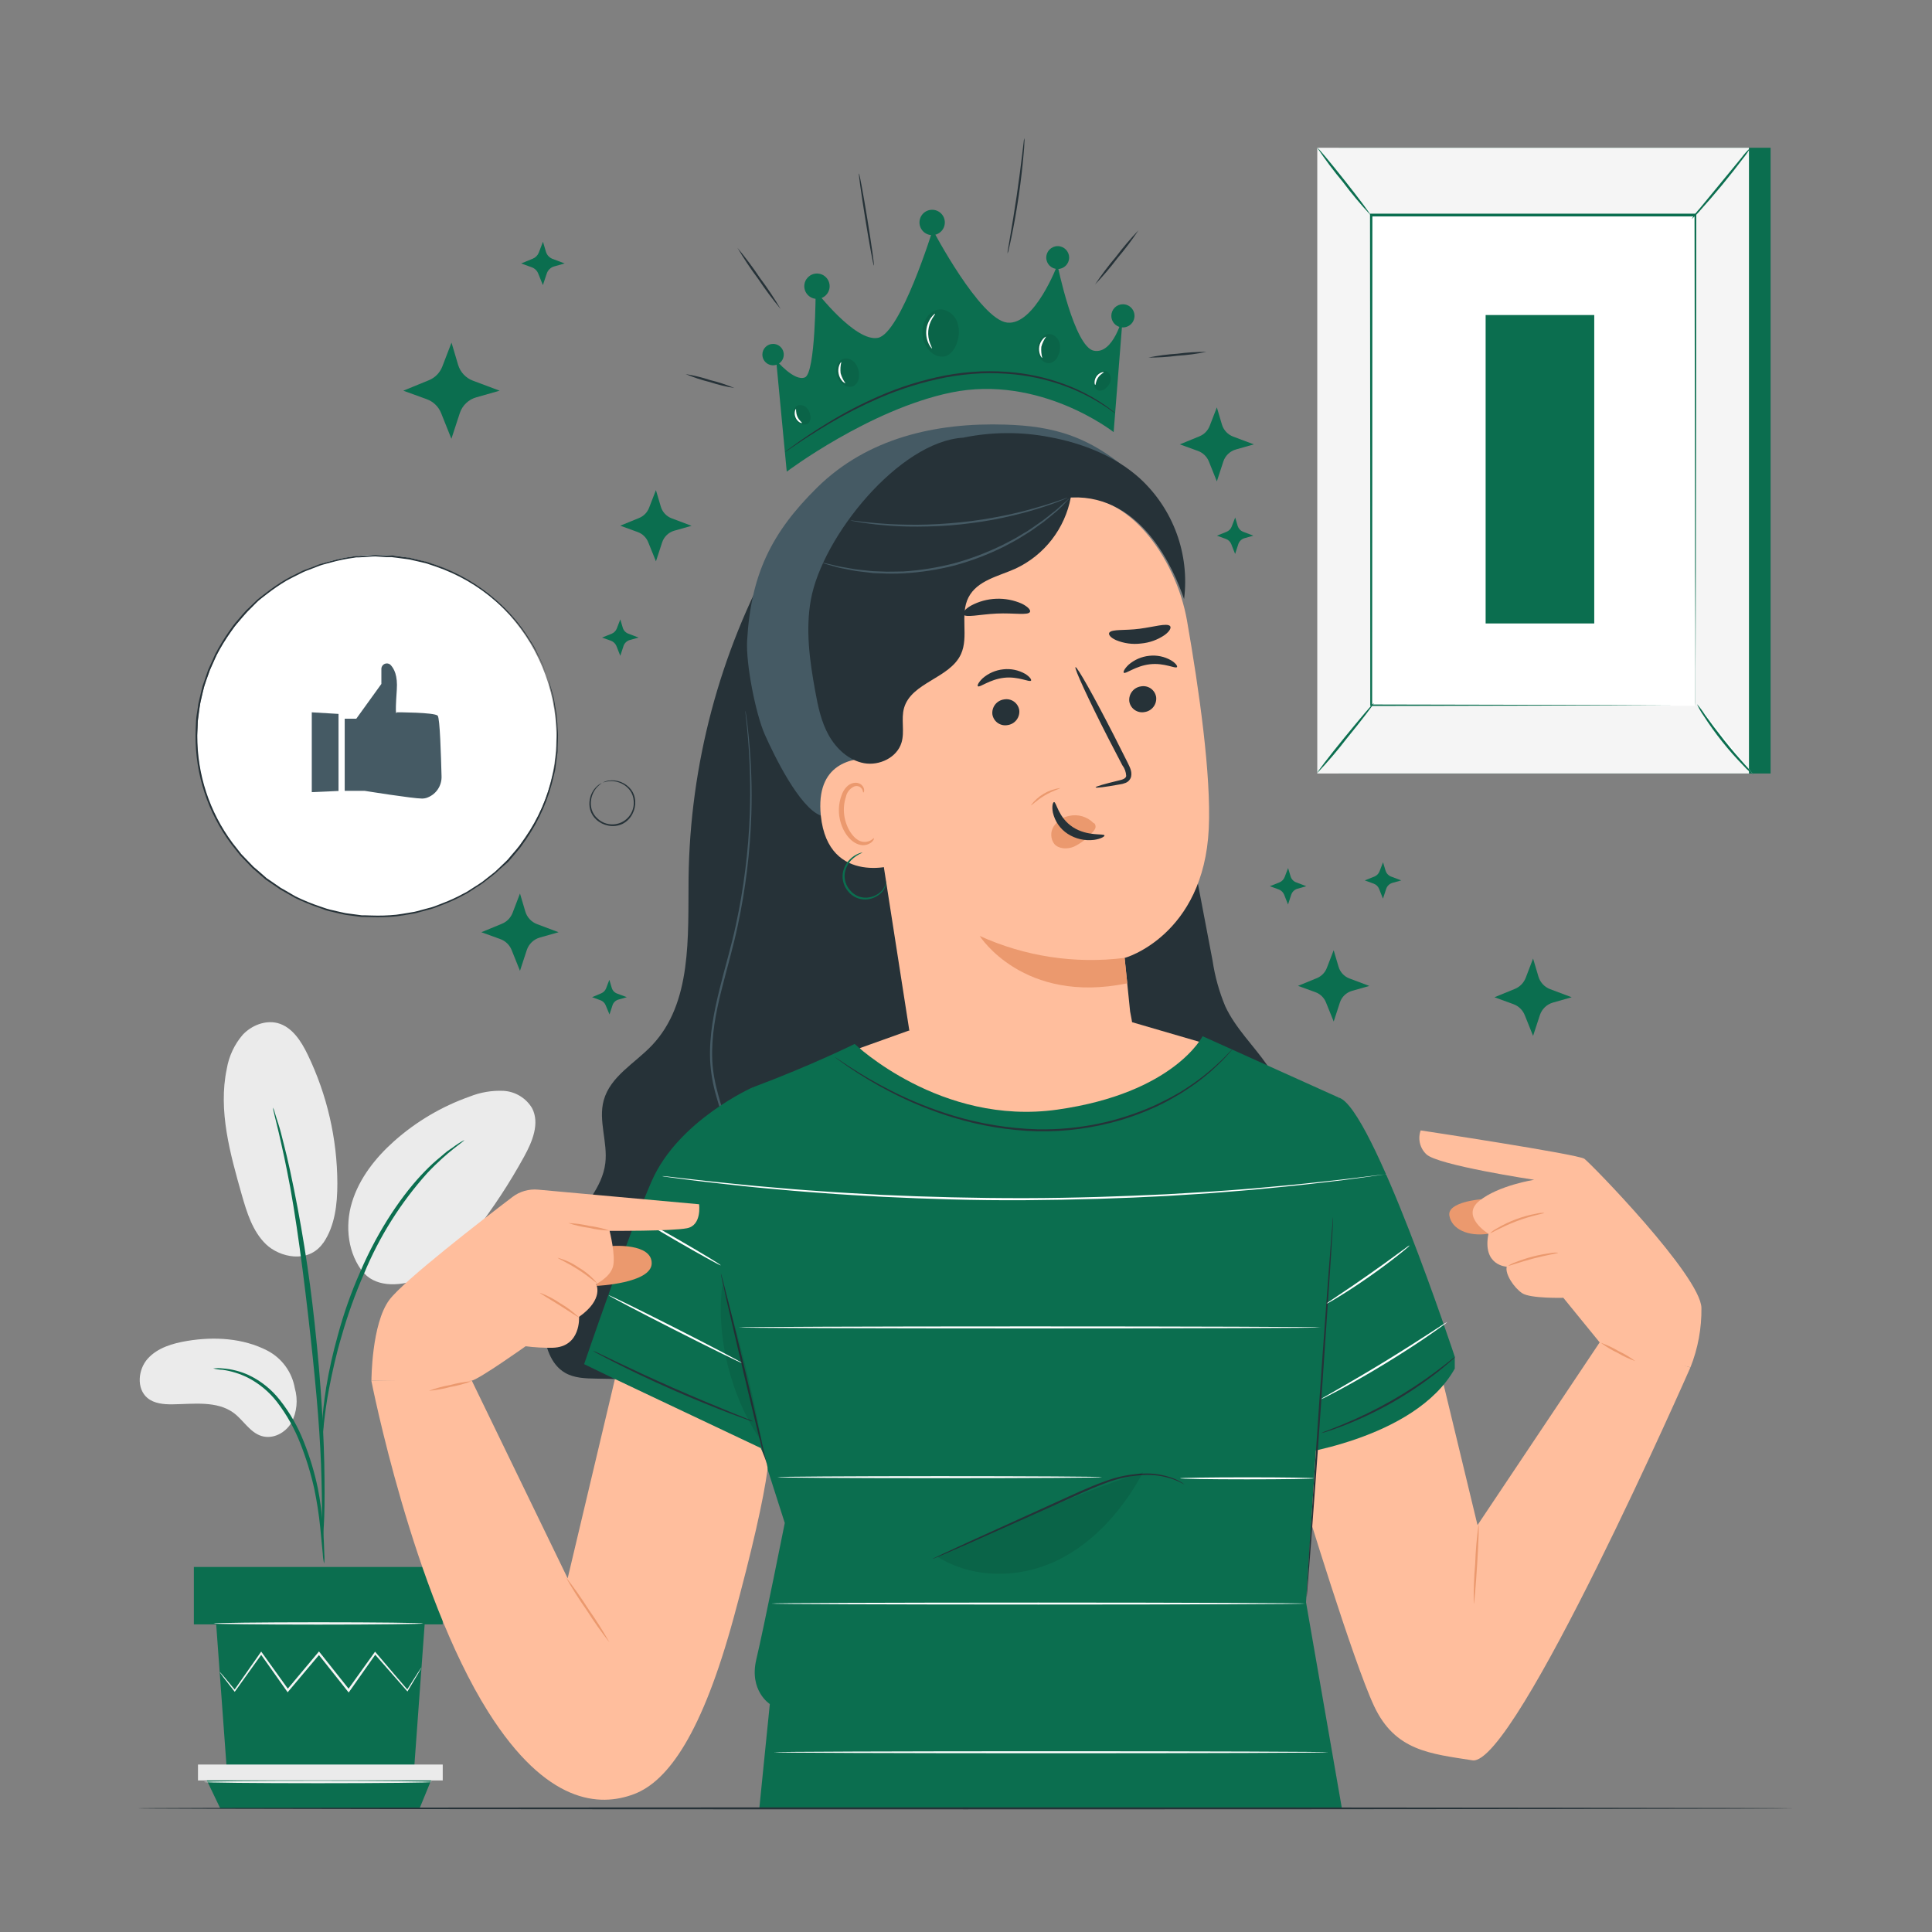 <svg width="425" height="425" viewBox="0 0 425 425" fill="none" xmlns="http://www.w3.org/2000/svg">
<rect x="0" y="0" width="425" height="425" fill="#808080" stroke="none"/>
<path d="M306 192.822L308.244 193.672L306.297 194.216C305.978 194.308 305.686 194.477 305.447 194.708C305.209 194.939 305.031 195.226 304.929 195.542L304.223 197.684L303.373 195.534C303.268 195.269 303.107 195.03 302.902 194.832C302.697 194.634 302.452 194.482 302.183 194.386L300.22 193.672L302.353 192.822C302.607 192.717 302.837 192.56 303.028 192.363C303.22 192.166 303.369 191.932 303.467 191.675L304.24 189.677L304.793 191.53C304.885 191.822 305.041 192.09 305.25 192.313C305.459 192.537 305.715 192.711 306 192.822V192.822Z" fill="#0B6E4F"/>
<path d="M273.479 116.985L275.714 117.835L273.776 118.388C273.456 118.477 273.163 118.644 272.923 118.874C272.683 119.104 272.503 119.39 272.399 119.705L271.702 121.856L270.852 119.697C270.747 119.432 270.586 119.193 270.381 118.995C270.176 118.797 269.931 118.645 269.662 118.549L267.699 117.835L269.824 116.985C270.079 116.88 270.31 116.724 270.503 116.527C270.695 116.329 270.846 116.095 270.946 115.838L271.719 113.84L272.263 115.702C272.357 115.993 272.515 116.259 272.726 116.481C272.936 116.704 273.193 116.876 273.479 116.985V116.985Z" fill="#0B6E4F"/>
<path d="M118.15 203.294L122.876 205.071L118.771 206.235C118.095 206.425 117.476 206.778 116.971 207.265C116.465 207.751 116.087 208.355 115.872 209.023L114.385 213.562L112.557 209.006C112.335 208.447 111.997 207.94 111.565 207.521C111.132 207.102 110.616 206.78 110.05 206.575L105.893 205.071L110.39 203.218C110.929 202.999 111.418 202.672 111.826 202.257C112.234 201.842 112.552 201.347 112.761 200.804L114.385 196.554L115.549 200.481C115.732 201.121 116.063 201.709 116.515 202.197C116.966 202.686 117.527 203.062 118.15 203.294V203.294Z" fill="#0B6E4F"/>
<path d="M104.014 83.734L109.905 85.944L104.805 87.397C103.957 87.629 103.179 88.067 102.542 88.672C101.904 89.277 101.426 90.031 101.15 90.865L99.297 96.526L97.027 90.848C96.746 90.154 96.322 89.526 95.783 89.005C95.244 88.484 94.603 88.081 93.899 87.822L88.723 85.944L94.35 83.64C95.02 83.366 95.628 82.957 96.135 82.44C96.642 81.923 97.038 81.307 97.299 80.631L99.322 75.37L100.776 80.257C101.011 81.047 101.426 81.772 101.988 82.375C102.55 82.978 103.243 83.443 104.014 83.734V83.734Z" fill="#0B6E4F"/>
<path d="M121.55 56.95L124.21 57.953L121.907 58.607C121.528 58.714 121.18 58.913 120.896 59.186C120.611 59.458 120.398 59.797 120.275 60.171L119.425 62.721L118.396 60.171C118.272 59.856 118.082 59.571 117.838 59.335C117.595 59.099 117.304 58.918 116.985 58.803L114.648 57.953L117.198 56.907C117.502 56.784 117.777 56.6 118.007 56.366C118.236 56.132 118.415 55.853 118.532 55.547L119.442 53.176L120.096 55.386C120.203 55.74 120.389 56.066 120.641 56.337C120.893 56.608 121.204 56.818 121.55 56.95Z" fill="#0B6E4F"/>
<path d="M341.011 217.6L345.737 219.376L341.632 220.541C340.956 220.73 340.338 221.084 339.832 221.57C339.326 222.057 338.949 222.661 338.733 223.329L337.246 227.876L335.418 223.32C335.196 222.761 334.858 222.255 334.426 221.835C333.994 221.416 333.477 221.094 332.911 220.889L328.754 219.376L333.251 217.532C333.789 217.309 334.277 216.98 334.685 216.564C335.092 216.147 335.411 215.653 335.622 215.109L337.246 210.859L338.41 214.786C338.593 215.426 338.924 216.014 339.376 216.503C339.828 216.992 340.388 217.367 341.011 217.6V217.6Z" fill="#0B6E4F"/>
<path d="M271.286 96.05L275.817 97.75L271.881 98.872C271.234 99.054 270.642 99.393 270.157 99.858C269.672 100.324 269.31 100.902 269.102 101.541L267.682 105.893L265.931 101.524C265.716 100.989 265.39 100.505 264.976 100.103C264.562 99.702 264.067 99.393 263.526 99.195L259.539 97.75L263.849 95.982C264.366 95.772 264.835 95.457 265.225 95.058C265.616 94.659 265.92 94.183 266.118 93.661L267.682 89.615L268.796 93.381C268.976 93.988 269.295 94.545 269.727 95.008C270.159 95.471 270.693 95.828 271.286 96.05V96.05Z" fill="#0B6E4F"/>
<path d="M58.82 297.109C53.465 294.347 47.158 293.99 41.217 294.967C38.02 295.494 34.697 296.455 32.521 298.852C30.345 301.249 29.971 305.473 32.436 307.53C33.915 308.754 35.989 308.941 37.919 308.924C42.568 308.865 47.727 308.074 51.45 310.845C53.567 312.443 54.978 315.095 57.52 315.886C60.061 316.676 62.798 315.189 64.107 312.953C65.317 310.62 65.585 307.912 64.855 305.388C64.555 303.636 63.854 301.978 62.807 300.542C61.76 299.106 60.396 297.931 58.82 297.109V297.109Z" fill="#EBEBEB"/>
<path d="M71.085 273.428C67.813 278.103 61.447 276.556 58.497 273.7C55.547 270.844 54.298 266.713 53.167 262.769C50.617 253.759 47.957 244.298 49.886 235.127C50.351 232.343 51.571 229.741 53.414 227.604C55.343 225.573 58.31 224.366 61.064 225.054C64.269 225.904 66.266 229.041 67.703 232.033C71.954 240.856 74.179 250.518 74.213 260.312C74.213 264.868 73.695 269.662 71.128 273.402" fill="#EBEBEB"/>
<path d="M80.07 280.134C76.517 275.884 75.82 269.764 77.427 264.486C79.033 259.207 82.578 254.702 86.7 251.03C91.547 246.72 97.185 243.391 103.301 241.23C105.672 240.278 108.22 239.846 110.772 239.963C112.046 240.038 113.282 240.422 114.374 241.083C115.465 241.744 116.379 242.661 117.037 243.754C118.788 247.086 117.113 251.132 115.294 254.43C112.103 260.246 108.457 265.799 104.389 271.039C101.125 275.289 97.376 279.412 92.395 281.316C87.414 283.22 82.195 283.016 79.645 279.539" fill="#EBEBEB"/>
<path d="M71.306 343.961C71.135 343.265 71.035 342.553 71.009 341.836C70.856 340.289 70.669 338.343 70.448 336.039C70.157 333.185 69.72 330.348 69.139 327.539C68.379 324.116 67.347 320.759 66.053 317.501C64.786 314.251 63.07 311.195 60.953 308.423C59.216 306.17 57.001 304.329 54.468 303.034C52.75 302.183 50.908 301.609 49.011 301.334C48.297 301.307 47.587 301.204 46.895 301.028C47.612 300.952 48.336 300.952 49.053 301.028C51.022 301.179 52.947 301.68 54.74 302.507C57.395 303.772 59.722 305.634 61.54 307.947C63.765 310.752 65.555 313.875 66.853 317.212C68.171 320.516 69.197 323.929 69.921 327.412C70.475 330.256 70.853 333.131 71.052 336.022C71.239 338.487 71.306 340.476 71.341 341.853C71.404 342.555 71.393 343.262 71.306 343.961V343.961Z" fill="#0B6E4F"/>
<path d="M70.907 339.499C70.845 339.174 70.825 338.842 70.847 338.513C70.847 337.773 70.847 336.813 70.847 335.691C70.847 333.243 70.847 329.741 70.72 325.338C70.507 316.591 69.751 307.182 68.297 293.888C66.921 281.41 65.076 266.892 63.121 257.457C62.705 255.306 62.271 253.377 61.889 251.685C61.506 249.994 61.2 248.557 60.886 247.35C60.571 246.143 60.401 245.336 60.222 244.613C60.127 244.298 60.07 243.973 60.053 243.644C60.2 243.936 60.314 244.244 60.392 244.562C60.605 245.276 60.877 246.169 61.242 247.265C61.608 248.362 61.982 249.892 62.407 251.583C62.832 253.275 63.316 255.187 63.776 257.338C66.19 268.501 68.006 279.785 69.216 291.142C70.669 304.436 71.323 316.54 71.383 325.304C71.434 329.69 71.383 333.234 71.23 335.682C71.162 336.83 71.103 337.765 71.06 338.504C71.044 338.84 70.993 339.173 70.907 339.499V339.499Z" fill="#0B6E4F"/>
<path d="M70.848 316.149C70.772 315.17 70.772 314.187 70.848 313.208C70.958 311.312 71.222 308.575 71.749 305.226C72.397 301.307 73.266 297.428 74.35 293.607C75.616 288.902 77.241 284.301 79.212 279.845C83.3 270.3 88.732 262.463 93.5 257.618C94.568 256.509 95.704 255.467 96.9 254.498C97.419 254.065 97.869 253.648 98.337 253.283L99.637 252.39C100.42 251.794 101.25 251.262 102.119 250.801C102.255 250.988 98.609 253.138 93.993 258.051C88.127 264.587 83.419 272.075 80.07 280.194C78.142 284.614 76.509 289.157 75.183 293.794C73.907 298.044 73.066 301.988 72.42 305.303C71.774 308.618 71.46 311.321 71.247 313.199C71.192 314.192 71.059 315.178 70.848 316.149V316.149Z" fill="#0B6E4F"/>
<path d="M93.415 357.332L91.078 389.385H49.895L47.557 357.332H93.415Z" fill="#0B6E4F"/>
<path d="M97.385 344.7H42.645V357.331H97.385V344.7Z" fill="#0B6E4F"/>
<path d="M97.393 388.161V391.663H94.817H43.554V388.161H97.393Z" fill="#EBEBEB"/>
<path d="M92.293 397.826L94.817 391.663H45.509L48.459 397.826H92.293Z" fill="#0B6E4F"/>
<path d="M48.322 367.812C48.377 367.915 48.442 368.012 48.518 368.101L49.13 368.951L51.527 372.028L51.638 372.164L51.739 372.019L57.63 363.8H57.29L63.096 372.011L63.274 372.274L63.478 372.028L70.363 363.842H69.963L70.346 364.31L76.5 372.062L76.704 372.317L76.891 372.053L82.697 363.8H82.356L89.505 371.951L89.632 372.096L89.726 371.926L91.97 368.169C92.2 367.761 92.395 367.429 92.54 367.166C92.612 367.054 92.672 366.934 92.718 366.809C92.625 366.906 92.545 367.014 92.48 367.132C92.31 367.378 92.106 367.701 91.843 368.092L89.496 371.781H89.718C87.882 369.639 85.468 366.834 82.68 363.536L82.51 363.332L82.348 363.553C80.563 366.035 78.6 368.789 76.492 371.73H76.882L70.746 364.004L70.363 363.528L70.168 363.281L69.972 363.519L63.104 371.722H63.495C61.379 368.772 59.407 366.018 57.63 363.553L57.46 363.307L57.29 363.553L51.527 371.79H51.731L49.24 368.798L48.569 368.024C48.45 367.888 48.331 367.803 48.322 367.812Z" fill="#F5F5F5"/>
<path d="M46.988 357.127C46.988 357.263 57.307 357.382 70.031 357.382C82.756 357.382 93.075 357.263 93.075 357.127C93.075 356.991 82.756 356.864 70.031 356.864C57.307 356.864 46.988 357 46.988 357.127Z" fill="#F5F5F5"/>
<path d="M44.906 392.003C44.906 392.148 56.117 392.267 69.947 392.267C83.776 392.267 94.987 392.148 94.987 392.003C94.987 391.859 83.784 391.748 69.947 391.748C56.108 391.748 44.906 391.85 44.906 392.003Z" fill="#F5F5F5"/>
<path d="M389.495 32.504H294.533V170.153H389.495V32.504Z" fill="#0B6E4F"/>
<path d="M384.735 32.504H289.773V170.153H384.735V32.504Z" fill="#F5F5F5"/>
<path d="M372.938 47.413H301.572V155.244H372.938V47.413Z" fill="white"/>
<path d="M372.937 155.236C372.937 155.236 372.937 155.057 372.937 154.709C372.937 154.36 372.937 153.859 372.937 153.187C372.937 151.827 372.937 149.847 372.937 147.237C372.937 142.069 372.938 134.538 372.87 125.018C372.87 106.012 372.802 79.118 372.759 47.379L372.988 47.609H301.631L301.894 47.354C301.894 88.026 301.852 125.554 301.843 155.176L301.631 154.972L353.583 155.083L367.931 155.134H371.697H372.997C372.997 155.134 372.58 155.134 371.739 155.134H368.016L353.71 155.185L301.631 155.295H301.427V155.083C301.427 125.443 301.427 87.933 301.376 47.26V46.997H301.639H372.997H373.15V47.235C373.15 78.999 373.065 105.978 373.039 125.035C373.039 134.521 372.989 142.035 372.972 147.195C372.972 149.745 372.972 151.717 372.972 153.06C372.972 153.714 372.972 154.216 372.972 154.564C372.972 154.913 372.937 155.236 372.937 155.236Z" fill="#0B6E4F"/>
<path d="M385.05 32.504C384.557 33.371 383.988 34.193 383.35 34.96C382.245 36.439 380.681 38.445 378.896 40.613C377.111 42.78 375.437 44.701 374.196 46.07C373.564 46.839 372.867 47.553 372.113 48.203C372.643 47.36 373.249 46.566 373.924 45.832L378.497 40.281L383.061 34.731C383.656 33.931 384.322 33.186 385.05 32.504V32.504Z" fill="#0B6E4F"/>
<path d="M373.303 154.896C376.855 160.535 381.032 165.756 385.755 170.459Z" fill="white"/>
<path d="M385.755 170.459C384.961 169.882 384.231 169.221 383.579 168.487C381.924 166.805 380.358 165.037 378.887 163.192C377.414 161.347 376.035 159.43 374.756 157.446C374.189 156.646 373.702 155.791 373.303 154.896C373.948 155.63 374.533 156.415 375.054 157.242C376.099 158.712 377.604 160.718 379.304 162.869C381.004 165.019 382.661 166.889 383.868 168.232C384.547 168.931 385.177 169.675 385.755 170.459V170.459Z" fill="#0B6E4F"/>
<path d="M289.765 170.042L302.201 154.7Z" fill="white"/>
<path d="M302.201 154.7C302.311 154.794 299.651 158.296 296.183 162.537C294.174 165.151 292.032 167.659 289.765 170.051C289.655 169.957 292.315 166.447 295.783 162.214C299.251 157.981 302.09 154.598 302.201 154.7Z" fill="#0B6E4F"/>
<path d="M289.773 32.504C289.884 32.41 292.587 35.64 295.817 39.72C299.047 43.8 301.554 47.166 301.444 47.26C299.303 44.963 297.288 42.551 295.409 40.035C293.397 37.627 291.516 35.113 289.773 32.504V32.504Z" fill="#0B6E4F"/>
<path d="M350.702 69.3H326.808V137.147H350.702V69.3Z" fill="#0B6E4F"/>
<path d="M296.854 215.245L301.223 216.886L297.432 217.965C296.811 218.138 296.242 218.462 295.775 218.906C295.308 219.351 294.958 219.903 294.755 220.515L293.386 224.714L291.686 220.507C291.481 219.991 291.169 219.524 290.77 219.137C290.372 218.751 289.896 218.452 289.374 218.263L285.532 216.869L289.689 215.169C290.185 214.963 290.634 214.659 291.01 214.275C291.385 213.89 291.679 213.434 291.873 212.933L293.378 209.032L294.449 212.653C294.621 213.242 294.928 213.783 295.345 214.233C295.763 214.683 296.279 215.03 296.854 215.245V215.245Z" fill="#0B6E4F"/>
<path d="M147.764 114.027L152.133 115.668L148.342 116.739C147.722 116.914 147.154 117.238 146.688 117.682C146.221 118.127 145.87 118.678 145.665 119.289L144.296 123.479L142.596 119.28C142.39 118.763 142.077 118.296 141.677 117.909C141.277 117.522 140.799 117.225 140.276 117.036L136.442 115.642L140.599 113.942C141.096 113.738 141.546 113.434 141.921 113.05C142.297 112.665 142.59 112.209 142.783 111.707L144.288 107.814L145.359 111.435C145.531 112.024 145.838 112.565 146.255 113.015C146.673 113.465 147.189 113.812 147.764 114.027V114.027Z" fill="#0B6E4F"/>
<path d="M135.762 218.569L137.879 219.36L136.043 219.887C135.741 219.972 135.465 220.129 135.238 220.346C135.012 220.562 134.841 220.83 134.742 221.128L134.079 223.159L133.229 221.128C133.129 220.878 132.978 220.651 132.784 220.464C132.591 220.276 132.36 220.132 132.107 220.04L130.246 219.36L132.26 218.51C132.5 218.409 132.717 218.261 132.899 218.076C133.081 217.891 133.225 217.671 133.323 217.43L134.045 215.535L134.564 217.294C134.649 217.586 134.803 217.853 135.011 218.075C135.219 218.296 135.476 218.466 135.762 218.569Z" fill="#0B6E4F"/>
<path d="M285.124 194.098L287.36 194.948L285.413 195.5C285.095 195.592 284.805 195.76 284.566 195.99C284.328 196.219 284.149 196.504 284.045 196.818L283.339 198.968L282.489 196.818C282.383 196.554 282.223 196.315 282.02 196.116C281.816 195.917 281.574 195.762 281.308 195.662L279.336 194.948L281.469 194.098C281.723 193.991 281.954 193.834 282.146 193.637C282.339 193.44 282.49 193.207 282.591 192.95L283.356 190.953L283.909 192.806C283.999 193.1 284.155 193.369 284.366 193.593C284.577 193.817 284.836 193.99 285.124 194.098V194.098Z" fill="#0B6E4F"/>
<path d="M138.236 139.4L140.471 140.25L138.533 140.794C138.212 140.885 137.919 141.054 137.679 141.285C137.439 141.516 137.259 141.803 137.156 142.12L136.451 144.262L135.601 142.111C135.492 141.848 135.33 141.609 135.125 141.41C134.921 141.211 134.677 141.057 134.411 140.955L132.43 140.25L134.564 139.4C134.819 139.294 135.049 139.138 135.242 138.941C135.435 138.744 135.586 138.51 135.686 138.252L136.451 136.255L137.003 138.108C137.095 138.404 137.254 138.674 137.468 138.899C137.682 139.123 137.944 139.294 138.236 139.4V139.4Z" fill="#0B6E4F"/>
<path d="M244.979 95.055C244.979 95.055 228.778 82.305 209.194 86.351C191.208 90.091 173.069 103.751 173.069 103.751L170.74 79.245C170.74 79.245 174.743 84.014 177.081 83.011C179.418 82.008 179.427 63.945 179.427 63.945C179.427 63.945 188.122 75.318 193.137 74.315C198.152 73.312 205.182 50.566 205.182 50.566C205.182 50.566 215.552 70.303 221.57 70.966C227.588 71.629 232.62 58.259 232.62 58.259C232.62 58.259 236.3 76.321 240.635 77.154C244.97 77.987 246.985 69.632 246.985 69.632L244.979 95.055Z" fill="#0B6E4F"/>
<path d="M244.469 69.479C244.469 69.983 244.618 70.476 244.898 70.895C245.178 71.315 245.577 71.642 246.043 71.835C246.509 72.028 247.021 72.078 247.516 71.98C248.011 71.881 248.465 71.638 248.822 71.282C249.178 70.925 249.421 70.471 249.519 69.976C249.618 69.481 249.567 68.969 249.374 68.503C249.181 68.037 248.855 67.639 248.435 67.359C248.016 67.078 247.523 66.929 247.018 66.929C246.342 66.929 245.694 67.197 245.215 67.676C244.737 68.154 244.469 68.802 244.469 69.479V69.479Z" fill="#0B6E4F"/>
<path d="M232.671 59.177C234.06 59.177 235.187 58.051 235.187 56.661C235.187 55.272 234.06 54.145 232.671 54.145C231.281 54.145 230.155 55.272 230.155 56.661C230.155 58.051 231.281 59.177 232.671 59.177Z" fill="#0B6E4F"/>
<path d="M205.054 51.722C206.594 51.722 207.842 50.474 207.842 48.934C207.842 47.395 206.594 46.147 205.054 46.147C203.514 46.147 202.266 47.395 202.266 48.934C202.266 50.474 203.514 51.722 205.054 51.722Z" fill="#0B6E4F"/>
<path d="M179.715 65.747C181.255 65.747 182.503 64.499 182.503 62.959C182.503 61.42 181.255 60.171 179.715 60.171C178.176 60.171 176.927 61.42 176.927 62.959C176.927 64.499 178.176 65.747 179.715 65.747Z" fill="#0B6E4F"/>
<path d="M167.705 78.004C167.705 78.47 167.843 78.925 168.102 79.312C168.361 79.7 168.728 80.001 169.159 80.18C169.589 80.358 170.062 80.404 170.519 80.314C170.976 80.223 171.395 79.999 171.724 79.669C172.054 79.34 172.278 78.921 172.369 78.464C172.46 78.007 172.413 77.534 172.235 77.103C172.057 76.673 171.755 76.305 171.368 76.047C170.98 75.788 170.525 75.65 170.06 75.65C169.435 75.65 168.836 75.898 168.395 76.34C167.953 76.781 167.705 77.38 167.705 78.004V78.004Z" fill="#0B6E4F"/>
<path d="M245.31 90.891C245.31 90.891 245.242 90.891 245.132 90.788L244.639 90.457C244.197 90.168 243.602 89.675 242.752 89.165C240.397 87.638 237.897 86.349 235.289 85.314C231.417 83.79 227.357 82.798 223.219 82.365C220.776 82.112 218.319 82.033 215.866 82.127C213.236 82.245 210.617 82.546 208.029 83.028C203.024 84.007 198.14 85.523 193.46 87.55C189.639 89.202 185.928 91.098 182.351 93.228C179.291 95.047 176.877 96.628 175.228 97.742L173.332 99.034L172.839 99.356C172.72 99.433 172.661 99.467 172.652 99.459C172.698 99.408 172.75 99.363 172.805 99.323L173.281 98.957C173.706 98.651 174.318 98.175 175.134 97.606C176.749 96.441 179.138 94.817 182.189 92.965C185.754 90.781 189.467 88.847 193.299 87.176C197.997 85.114 202.908 83.578 207.944 82.594C210.555 82.108 213.196 81.807 215.849 81.694C218.323 81.608 220.8 81.695 223.261 81.957C227.429 82.402 231.514 83.426 235.399 85C238.018 86.059 240.514 87.399 242.845 88.995C243.695 89.531 244.265 90.049 244.69 90.355L245.157 90.729C245.268 90.84 245.319 90.891 245.31 90.891Z" fill="#263238"/>
<g opacity="0.3">
<path opacity="0.3" d="M210.647 71.051C210.425 70.348 210.03 69.713 209.498 69.202C208.966 68.691 208.315 68.322 207.604 68.127C207.005 68.005 206.385 68.046 205.807 68.246C205.23 68.447 204.717 68.799 204.323 69.266L204.366 69.19C203.394 70.297 202.867 71.725 202.888 73.197C202.908 74.67 203.474 76.083 204.476 77.163C204.87 77.627 205.373 77.986 205.939 78.207C206.506 78.428 207.119 78.504 207.723 78.429C209.143 78.149 210.069 76.729 210.528 75.378C211.029 73.985 211.071 72.469 210.647 71.051V71.051Z" fill="black"/>
</g>
<path d="M205.054 76.687C205.012 76.687 204.663 76.381 204.315 75.684C203.866 74.763 203.675 73.738 203.762 72.717C203.849 71.697 204.21 70.719 204.808 69.887C205.267 69.258 205.658 68.986 205.709 69.037C205.76 69.088 205.445 69.436 205.071 70.074C204.581 70.895 204.285 71.817 204.204 72.77C204.123 73.722 204.259 74.681 204.604 75.573C204.775 75.935 204.926 76.307 205.054 76.687V76.687Z" fill="white"/>
<g opacity="0.3">
<path opacity="0.3" d="M188.249 80.044C187.997 79.668 187.653 79.362 187.25 79.154C186.848 78.946 186.399 78.843 185.946 78.854C185.578 78.889 185.227 79.022 184.928 79.239C184.629 79.455 184.393 79.748 184.246 80.087V80.036C183.868 80.86 183.807 81.794 184.075 82.66C184.344 83.526 184.922 84.262 185.699 84.728C186.012 84.932 186.371 85.056 186.744 85.087C187.116 85.118 187.49 85.056 187.833 84.906C188.204 84.657 188.503 84.314 188.7 83.913C188.897 83.512 188.985 83.066 188.955 82.62C189.003 81.708 188.755 80.805 188.249 80.044V80.044Z" fill="black"/>
</g>
<path d="M185.989 84.32C185.989 84.32 185.683 84.243 185.334 83.895C184.895 83.421 184.6 82.831 184.484 82.195C184.351 81.564 184.404 80.909 184.637 80.308C184.816 79.849 185.02 79.628 185.071 79.653C184.878 80.454 184.826 81.283 184.918 82.101C185.146 82.896 185.508 83.647 185.989 84.32V84.32Z" fill="white"/>
<g opacity="0.3">
<path opacity="0.3" d="M233.087 75.522C232.989 75.081 232.782 74.671 232.485 74.329C232.188 73.988 231.811 73.726 231.387 73.567C231.028 73.457 230.646 73.447 230.282 73.538C229.918 73.63 229.586 73.819 229.322 74.086C228.672 74.716 228.276 75.563 228.21 76.466C228.145 77.369 228.413 78.264 228.965 78.982C229.187 79.281 229.479 79.521 229.815 79.681C230.151 79.841 230.522 79.916 230.894 79.9C231.327 79.8 231.727 79.591 232.058 79.294C232.388 78.997 232.637 78.62 232.781 78.2C233.171 77.364 233.278 76.424 233.087 75.522V75.522Z" fill="black"/>
</g>
<path d="M229.279 78.744C229.228 78.744 229.016 78.548 228.82 78.106C228.58 77.508 228.51 76.855 228.616 76.219C228.732 75.583 229.027 74.993 229.466 74.519C229.798 74.162 230.078 74.035 230.112 74.077C229.636 74.75 229.282 75.501 229.067 76.296C228.998 77.118 229.07 77.946 229.279 78.744V78.744Z" fill="white"/>
<g opacity="0.3">
<path opacity="0.3" d="M177.403 89.658C177.173 89.435 176.891 89.274 176.582 89.188C176.273 89.102 175.948 89.094 175.635 89.165C175.379 89.24 175.148 89.383 174.967 89.579C174.785 89.775 174.661 90.017 174.607 90.278V90.278C174.467 90.906 174.563 91.563 174.877 92.124C175.19 92.685 175.699 93.111 176.307 93.321C176.554 93.415 176.82 93.447 177.082 93.414C177.345 93.382 177.595 93.285 177.811 93.134C178.029 92.905 178.184 92.623 178.261 92.317C178.339 92.01 178.336 91.689 178.253 91.383C178.172 90.729 177.873 90.121 177.403 89.658V89.658Z" fill="black"/>
</g>
<path d="M176.409 93.049C176.409 93.1 176.162 93.049 175.856 92.879C175.478 92.624 175.182 92.264 175.006 91.843C174.818 91.415 174.764 90.941 174.853 90.483C174.921 90.134 175.049 89.947 175.1 89.964C175.151 89.981 175.032 90.814 175.414 91.664C175.797 92.514 176.468 92.939 176.409 93.049Z" fill="white"/>
<g opacity="0.3">
<path opacity="0.3" d="M244.324 83.7C244.39 83.385 244.375 83.059 244.282 82.751C244.188 82.444 244.019 82.165 243.789 81.94C243.587 81.763 243.341 81.645 243.078 81.599C242.814 81.552 242.542 81.579 242.293 81.677V81.677C241.689 81.897 241.188 82.331 240.884 82.897C240.58 83.463 240.494 84.12 240.644 84.745C240.696 85.005 240.811 85.249 240.98 85.454C241.15 85.658 241.367 85.818 241.613 85.918C241.921 85.974 242.239 85.951 242.536 85.852C242.833 85.752 243.1 85.579 243.313 85.349C243.823 84.926 244.179 84.346 244.324 83.7Z" fill="black"/>
</g>
<path d="M240.933 84.677C240.873 84.677 240.78 84.481 240.78 84.124C240.782 83.658 240.924 83.203 241.186 82.817C241.447 82.431 241.818 82.132 242.25 81.957C242.582 81.829 242.803 81.838 242.82 81.897C242.837 81.957 242.072 82.288 241.553 83.07C241.035 83.852 241.06 84.668 240.933 84.677Z" fill="white"/>
<path d="M161.542 85.357C159.703 85.061 157.89 84.62 156.119 84.04C154.311 83.597 152.54 83.012 150.824 82.289C152.661 82.586 154.472 83.029 156.238 83.615C158.05 84.053 159.824 84.636 161.542 85.357V85.357Z" fill="#263238"/>
<path d="M171.743 68C169.981 65.889 168.336 63.684 166.813 61.396C165.163 59.195 163.636 56.905 162.24 54.536C163.997 56.65 165.643 58.854 167.17 61.141C168.819 63.341 170.346 65.631 171.743 68V68Z" fill="#263238"/>
<path d="M192.236 58.446C192.117 58.446 191.284 53.932 190.375 48.331C189.465 42.729 188.828 38.131 188.947 38.131C189.066 38.131 189.899 42.636 190.808 48.237C191.718 53.839 192.355 58.42 192.236 58.446Z" fill="#263238"/>
<path d="M225.343 30.379C225.378 30.715 225.378 31.054 225.343 31.39C225.343 32.045 225.25 32.98 225.148 34.136C224.952 36.456 224.604 39.652 224.085 43.163C223.567 46.673 222.989 49.835 222.513 52.105C222.283 53.244 222.071 54.162 221.918 54.799C221.864 55.134 221.767 55.459 221.629 55.768C221.635 55.431 221.675 55.095 221.748 54.765C221.875 54.026 222.028 53.125 222.207 52.054C222.606 49.759 223.133 46.597 223.652 43.095C224.17 39.593 224.561 36.414 224.842 34.102C224.972 33.025 225.083 32.116 225.173 31.373C225.19 31.036 225.247 30.703 225.343 30.379Z" fill="#263238"/>
<path d="M250.444 50.651C249.032 52.774 247.496 54.812 245.846 56.754C244.308 58.789 242.653 60.734 240.89 62.577C242.307 60.456 243.845 58.418 245.497 56.474C247.033 54.44 248.685 52.496 250.444 50.651V50.651Z" fill="#263238"/>
<path d="M265.412 77.401C263.308 77.836 261.174 78.12 259.029 78.251C256.896 78.533 254.746 78.669 252.594 78.659C254.703 78.231 256.839 77.947 258.986 77.809C261.117 77.529 263.264 77.393 265.412 77.401V77.401Z" fill="#263238"/>
<path d="M325.856 263.806C325.856 263.806 318.342 264.375 318.827 267.384C319.311 270.393 322.949 272.076 327.403 271.405L331.373 266.492L325.856 263.806Z" fill="#EB996E"/>
<path d="M316.268 299.2L325.023 335.495L352.299 294.695L371.849 300.815C371.849 300.815 333.242 388.696 323.909 387.234C314.576 385.772 306.909 385.152 302.285 375.334C297.661 365.517 286.645 329.256 286.645 329.256L283.313 313.208L315.222 299.2" fill="#FFBE9D"/>
<path d="M312.52 248.667C312.52 248.667 347.123 253.904 348.526 254.907C349.928 255.91 374.076 280.661 374.28 287.699C374.339 292.176 373.519 296.62 371.866 300.781L352.75 296.352L343.902 285.489C343.902 285.489 336.66 285.685 334.849 284.478C333.039 283.271 331.024 280.228 331.449 278.647C331.449 278.647 326.018 278.443 327.429 271.405C327.429 271.405 321.19 267.58 325.414 264.163C329.639 260.746 337.484 259.53 337.484 259.53C337.484 259.53 316.166 256.317 313.752 253.903C313.06 253.245 312.574 252.399 312.356 251.469C312.137 250.539 312.194 249.566 312.52 248.667V248.667Z" fill="#FFBE9D"/>
<path d="M339.754 266.807C339.754 266.943 336.923 267.385 333.617 268.634C330.31 269.884 327.862 271.397 327.794 271.278C328.254 270.842 328.775 270.475 329.341 270.19C330.655 269.412 332.034 268.752 333.464 268.218C334.892 267.679 336.365 267.269 337.867 266.994C338.483 266.837 339.119 266.774 339.754 266.807Z" fill="#EB996E"/>
<path d="M342.788 275.57C342.788 275.697 340.281 276.063 337.255 276.862C334.229 277.661 331.84 278.562 331.789 278.443C332.251 278.121 332.758 277.869 333.294 277.695C335.804 276.688 338.431 276.002 341.114 275.655C341.664 275.541 342.229 275.512 342.788 275.57V275.57Z" fill="#EB996E"/>
<path d="M359.711 299.412C358.36 298.936 357.058 298.327 355.827 297.593C354.527 296.986 353.293 296.246 352.146 295.383C353.5 295.855 354.802 296.465 356.031 297.202C357.331 297.809 358.565 298.55 359.711 299.412V299.412Z" fill="#EB996E"/>
<path d="M324.198 352.792C324.146 349.882 324.248 346.971 324.504 344.071C324.602 341.162 324.852 338.259 325.252 335.376C325.371 335.376 325.252 339.286 324.946 344.097C324.64 348.908 324.317 352.801 324.198 352.792Z" fill="#EB996E"/>
<path d="M278.8 234.37C275.757 229.984 271.788 226.202 269.535 221.365C268.19 218.145 267.25 214.77 266.739 211.318L251.362 130.568L170.417 121.805C158.289 143.67 151.779 168.203 151.47 193.205C151.334 206.082 152.269 220.626 143.404 229.967C139.664 233.911 134.249 236.767 132.804 242.054C131.572 246.525 133.722 251.285 133.153 255.892C132.49 261.298 128.299 265.463 125.307 270.011C120.992 276.601 118.977 284.434 119.578 292.289C119.884 296.029 121.074 300.135 124.33 302.005C126.344 303.161 128.775 303.229 131.13 303.271C181.926 304.232 233.266 305.141 282.897 294.312C284.937 284.206 286.986 274.023 286.969 263.712C286.952 253.402 284.665 242.836 278.8 234.37Z" fill="#263238"/>
<path d="M156.536 307.436C156.536 307.436 156.451 307.326 156.307 307.105C156.162 306.884 155.95 306.527 155.678 306.102C154.908 304.8 154.227 303.448 153.638 302.056C152.729 299.836 152.049 297.529 151.606 295.171C151.033 292.04 150.875 288.848 151.139 285.676C151.483 281.827 152.481 278.064 154.088 274.55C155.788 270.767 158.296 267.053 159.877 262.701C160.267 261.593 160.568 260.456 160.778 259.301C160.974 258.127 161.06 256.938 161.033 255.748C160.908 253.28 160.482 250.837 159.766 248.472C159.095 246.049 158.253 243.61 157.548 241.077C156.796 238.517 156.348 235.878 156.213 233.214C155.992 227.791 157.063 222.572 158.27 217.659C159.477 212.746 160.905 208.063 161.866 203.515C163.61 195.468 164.64 187.281 164.943 179.052C165.133 173.504 165 167.95 164.543 162.418C164.373 160.463 164.229 158.941 164.101 157.913C164.05 157.411 164.008 157.02 163.982 156.74C163.957 156.459 163.982 156.34 163.982 156.34C164.012 156.469 164.035 156.6 164.05 156.731C164.093 157.012 164.144 157.403 164.22 157.896C164.373 158.924 164.543 160.446 164.739 162.401C165.266 167.94 165.448 173.507 165.283 179.069C165.024 187.322 164.023 195.535 162.291 203.609C161.339 208.165 159.953 212.865 158.721 217.77C157.488 222.674 156.46 227.842 156.681 233.189C156.902 238.535 158.857 243.482 160.217 248.361C160.944 250.768 161.375 253.254 161.5 255.765C161.525 256.983 161.434 258.202 161.228 259.403C161.012 260.559 160.702 261.696 160.302 262.803C158.687 267.223 156.179 270.92 154.462 274.703C152.859 278.176 151.853 281.894 151.487 285.702C151.206 288.845 151.343 292.012 151.895 295.12C152.316 297.467 152.965 299.767 153.833 301.988C154.407 303.382 155.063 304.742 155.797 306.059C156.052 306.49 156.247 306.83 156.383 307.079C156.477 307.309 156.536 307.436 156.536 307.436Z" fill="#455A64"/>
<path d="M221.179 93.406C205.743 92.913 190.774 96.407 179.767 107.236C169.669 117.181 165.172 126.403 164.348 140.981C164.067 145.979 166.209 156.986 168.232 161.559C170.255 166.132 175.882 177.709 180.566 179.409C185.249 181.109 187.536 173.102 190.766 169.311C192.763 166.999 193.664 163.956 194.548 161.032C198.28 148.656 202.793 136.289 210.52 125.919C218.246 115.549 229.619 107.321 242.48 105.961L250.691 105.774C240.244 95.642 231.362 93.738 221.179 93.406Z" fill="#455A64"/>
<path d="M233.962 109.701L192.007 125.392C190.005 125.83 188.242 127.004 187.064 128.68C185.887 130.356 185.382 132.414 185.649 134.445L200.26 228.149C201.253 234.549 204.334 240.442 209.024 244.911L213.954 249.62C225.199 260.355 244.103 256.267 249.262 241.596C249.578 240.758 249.79 239.884 249.891 238.995C249.96 238.269 249.988 237.539 249.976 236.81C250.02 232.004 249.558 227.206 248.599 222.496C247.749 214.09 247.384 210.639 247.392 210.715C247.401 210.792 264.792 205.811 265.905 182.283C266.458 170.578 263.789 151.785 261.111 136.485C258.697 122.706 247.622 106.709 233.962 109.701Z" fill="#FFBE9D"/>
<path d="M254.329 153.331C254.421 154.107 254.205 154.887 253.728 155.505C253.252 156.123 252.552 156.53 251.779 156.638C251.404 156.71 251.019 156.706 250.646 156.627C250.273 156.548 249.92 156.395 249.607 156.177C249.294 155.959 249.028 155.681 248.824 155.359C248.62 155.036 248.483 154.677 248.421 154.3C248.331 153.526 248.548 152.746 249.024 152.129C249.5 151.511 250.199 151.104 250.971 150.994C251.346 150.921 251.731 150.923 252.104 151.002C252.478 151.081 252.832 151.233 253.145 151.451C253.458 151.67 253.724 151.948 253.928 152.271C254.131 152.594 254.267 152.955 254.329 153.331Z" fill="#263238"/>
<path d="M258.91 146.744C258.579 147.169 256.148 145.758 252.96 146.124C249.773 146.489 247.605 148.342 247.223 147.985C247.027 147.832 247.325 147.135 248.26 146.234C249.537 145.125 251.125 144.436 252.807 144.262C254.466 144.075 256.142 144.42 257.593 145.248C258.655 145.886 259.072 146.549 258.91 146.744Z" fill="#263238"/>
<path d="M224.213 156.196C224.305 156.971 224.09 157.752 223.613 158.37C223.136 158.988 222.436 159.395 221.663 159.503C221.289 159.575 220.904 159.571 220.531 159.492C220.158 159.413 219.804 159.26 219.491 159.042C219.178 158.824 218.912 158.546 218.709 158.224C218.505 157.901 218.368 157.541 218.305 157.165C218.213 156.39 218.429 155.61 218.906 154.991C219.382 154.373 220.082 153.967 220.855 153.859C221.23 153.787 221.615 153.79 221.988 153.869C222.361 153.948 222.714 154.101 223.027 154.319C223.34 154.537 223.606 154.815 223.81 155.138C224.014 155.46 224.151 155.82 224.213 156.196V156.196Z" fill="#263238"/>
<path d="M226.806 149.719C226.483 150.152 224.043 148.733 220.856 149.098C217.668 149.464 215.509 151.317 215.118 150.96C214.931 150.807 215.22 150.11 216.164 149.209C217.436 148.098 219.022 147.409 220.703 147.237C222.365 147.05 224.043 147.395 225.497 148.223C226.551 148.869 226.95 149.532 226.806 149.719Z" fill="#263238"/>
<path d="M241.009 173.196C241.009 173.017 242.921 172.456 246.109 171.691C246.908 171.513 247.664 171.266 247.741 170.697C247.706 169.843 247.41 169.021 246.891 168.342C245.913 166.455 244.876 164.475 243.797 162.392C239.47 153.935 236.24 146.931 236.589 146.761C236.937 146.591 240.711 153.314 245.038 161.78L248.038 167.73C248.446 168.623 249.092 169.617 248.812 170.884C248.726 171.184 248.572 171.46 248.363 171.691C248.154 171.922 247.894 172.103 247.605 172.218C247.169 172.394 246.712 172.511 246.245 172.567C243.049 173.145 241.043 173.4 241.009 173.196Z" fill="#263238"/>
<path d="M247.393 210.715C236.523 212.088 225.485 210.417 215.509 205.887C215.509 205.887 225.072 221.034 247.979 216.308L247.393 210.715Z" fill="#EB996E"/>
<path d="M240.55 181.05C239.86 180.351 239.002 179.84 238.059 179.566C237.116 179.293 236.118 179.265 235.161 179.486C234.465 179.626 233.805 179.907 233.22 180.31C232.636 180.713 232.139 181.231 231.761 181.832C231.4 182.414 231.223 183.091 231.254 183.775C231.284 184.459 231.52 185.118 231.931 185.665C232.926 186.779 234.753 186.855 236.232 186.252C237.68 185.554 238.975 184.574 240.04 183.37C240.385 183.077 240.674 182.723 240.89 182.325C240.986 182.135 241.025 181.921 241.001 181.709C240.976 181.498 240.891 181.298 240.754 181.135" fill="#EB996E"/>
<path d="M231.863 176.443C232.382 176.358 232.764 179.843 236.003 181.951C239.241 184.059 242.888 183.294 242.964 183.778C243.041 183.982 242.216 184.535 240.669 184.756C238.641 185.007 236.589 184.538 234.872 183.43C233.23 182.362 232.066 180.698 231.625 178.789C231.328 177.352 231.625 176.451 231.863 176.443Z" fill="#263238"/>
<path d="M226.584 134.589C226.21 135.439 223.04 134.793 219.249 134.972C215.458 135.15 212.347 135.958 211.905 135.142C211.709 134.751 212.296 133.969 213.605 133.221C215.314 132.303 217.21 131.788 219.149 131.715C221.087 131.641 223.017 132.011 224.791 132.796C226.1 133.45 226.754 134.181 226.584 134.589Z" fill="#263238"/>
<path d="M244.027 139.162C244.622 138.355 247.427 138.746 250.691 138.312C253.955 137.879 256.641 137.029 257.372 137.7C257.703 138.032 257.372 138.814 256.25 139.655C254.694 140.735 252.883 141.392 250.997 141.559C249.13 141.794 247.234 141.536 245.497 140.811C244.248 140.25 243.763 139.562 244.027 139.162Z" fill="#263238"/>
<path d="M196.495 172.457C196.299 170.757 193.86 166.898 192.126 166.821C187.502 166.617 179.376 167.892 180.566 179.435C182.206 195.211 197.702 190.307 197.685 189.848C197.668 189.389 197.2 178.407 196.495 172.457Z" fill="#FFBE9D"/>
<path d="M192.245 184.373C192.168 184.373 191.99 184.594 191.548 184.858C190.923 185.204 190.189 185.295 189.499 185.113C187.799 184.671 186.099 182.172 185.717 179.341C185.532 177.991 185.654 176.617 186.074 175.321C186.173 174.814 186.393 174.338 186.716 173.934C187.038 173.53 187.454 173.21 187.927 173C188.233 172.886 188.57 172.881 188.88 172.986C189.189 173.092 189.453 173.301 189.627 173.578C189.882 174.003 189.814 174.326 189.899 174.343C189.984 174.36 190.213 174.046 190.018 173.408C189.887 173.028 189.633 172.701 189.295 172.482C188.825 172.202 188.263 172.116 187.731 172.244C186.524 172.448 185.547 173.68 185.113 174.981C184.586 176.42 184.417 177.966 184.62 179.486C185.054 182.648 186.992 185.436 189.338 185.878C189.774 185.956 190.223 185.936 190.651 185.818C191.079 185.701 191.476 185.489 191.811 185.198C192.253 184.756 192.304 184.399 192.245 184.373Z" fill="#EB996E"/>
<path d="M250.75 105.239C245.276 100.292 238.128 97.495 230.869 96.152C224.59 94.94 218.133 94.984 211.871 96.279V96.279C197.795 97.129 180.88 118.048 178.373 131.92C177.174 138.533 178.109 145.342 179.316 151.955C179.928 155.355 180.634 158.755 182.291 161.721C183.949 164.688 186.711 167.272 190.069 167.884C193.426 168.496 197.302 166.66 198.305 163.387C199.062 160.939 198.169 158.211 198.875 155.737C200.49 150.093 208.956 149.235 211.395 143.888C213.155 140.038 211.106 135.184 213.044 131.419C214.982 127.653 219.649 126.778 223.431 125.069C226.546 123.606 229.268 121.424 231.376 118.704C233.483 115.984 234.914 112.802 235.552 109.421H235.867C251.243 108.945 258.171 125.154 260.474 131.776C261.087 126.897 260.525 121.943 258.833 117.327C257.141 112.71 254.37 108.566 250.75 105.239V105.239Z" fill="#263238"/>
<path d="M187.06 114.512C187.223 114.489 187.389 114.489 187.553 114.512L188.955 114.682C189.567 114.767 190.315 114.852 191.182 114.928C192.049 115.005 193.035 115.124 194.132 115.183C196.316 115.362 198.934 115.438 201.833 115.43C204.731 115.421 207.919 115.234 211.251 114.903C214.583 114.571 217.728 114.053 220.601 113.475C223.474 112.897 225.981 112.259 228.081 111.63C229.143 111.35 230.087 111.035 230.911 110.78C231.736 110.525 232.458 110.287 233.036 110.075L234.379 109.624C234.531 109.559 234.691 109.513 234.855 109.488C234.718 109.578 234.569 109.65 234.413 109.701L233.096 110.236C232.526 110.474 231.821 110.738 230.996 111.018C230.172 111.299 229.228 111.639 228.174 111.945C226.075 112.608 223.525 113.254 220.677 113.883C217.83 114.512 214.668 114.988 211.327 115.353C207.987 115.719 204.782 115.829 201.867 115.846C198.951 115.863 196.333 115.727 194.14 115.506C193.044 115.43 192.058 115.294 191.191 115.183C190.324 115.073 189.576 114.971 188.972 114.86L187.57 114.605C187.397 114.59 187.226 114.558 187.06 114.512Z" fill="#455A64"/>
<path d="M180.957 123.785C181.155 123.803 181.352 123.84 181.543 123.896L183.243 124.287L184.45 124.576C184.892 124.678 185.377 124.746 185.895 124.839C186.941 125.001 188.114 125.273 189.44 125.375L191.505 125.596C192.228 125.681 192.984 125.664 193.766 125.706C195.322 125.817 196.988 125.706 198.739 125.706C202.524 125.463 206.279 124.86 209.95 123.904C213.621 122.886 217.189 121.529 220.609 119.85L222.887 118.66C223.627 118.294 224.29 117.81 224.97 117.436C225.65 117.062 226.296 116.671 226.882 116.246L228.582 115.056C229.696 114.333 230.597 113.534 231.438 112.888C231.846 112.565 232.246 112.268 232.586 111.97L233.504 111.12L234.796 109.99C234.941 109.852 235.097 109.727 235.263 109.616C235.145 109.776 235.008 109.922 234.855 110.049L233.64 111.35L232.739 112.2C232.407 112.506 232.016 112.812 231.608 113.152C230.758 113.815 229.908 114.631 228.778 115.379L227.078 116.594C226.491 117.028 225.82 117.393 225.157 117.818C224.494 118.243 223.822 118.668 223.074 119.068L220.796 120.283C217.358 121.984 213.767 123.353 210.069 124.372C206.356 125.325 202.558 125.911 198.73 126.123C197.059 126.208 195.386 126.208 193.715 126.123C192.933 126.072 192.168 126.123 191.446 125.987L189.363 125.74C188.029 125.621 186.856 125.315 185.81 125.128C185.292 125.026 184.807 124.95 184.365 124.831L183.175 124.499L181.518 124.032C181.323 123.969 181.135 123.886 180.957 123.785V123.785Z" fill="#455A64"/>
<path d="M194.905 193.8C194.905 193.8 194.905 193.876 194.905 194.021C194.909 194.235 194.889 194.449 194.846 194.658C194.662 195.428 194.232 196.117 193.622 196.622C192.722 197.388 191.59 197.828 190.409 197.871C189.682 197.889 188.962 197.74 188.302 197.437C187.642 197.133 187.06 196.683 186.601 196.12C186.124 195.573 185.771 194.931 185.562 194.236C185.354 193.541 185.297 192.81 185.394 192.091C185.586 190.931 186.139 189.86 186.975 189.031C187.523 188.471 188.183 188.034 188.913 187.748C189.181 187.628 189.469 187.562 189.763 187.552C188.804 187.937 187.936 188.516 187.213 189.252C186.466 190.059 185.98 191.072 185.819 192.159C185.744 192.821 185.811 193.492 186.015 194.126C186.219 194.76 186.554 195.344 187 195.84C187.417 196.354 187.945 196.768 188.544 197.05C189.143 197.333 189.797 197.477 190.46 197.472C191.558 197.447 192.62 197.069 193.486 196.392C194.074 195.941 194.514 195.326 194.752 194.624C194.871 194.114 194.854 193.8 194.905 193.8Z" fill="#0B6E4F"/>
<path d="M233.223 173.349C233.223 173.485 231.608 173.919 229.823 174.981C228.038 176.044 226.865 177.251 226.771 177.157C227.534 176.122 228.498 175.251 229.605 174.597C230.712 173.942 231.94 173.518 233.214 173.349H233.223Z" fill="#EB996E"/>
<path d="M189.108 230.579L199.869 226.729L249.05 224.867L265.982 229.806C265.982 229.806 244.46 257.32 225.786 255.425C207.111 253.529 189.108 230.579 189.108 230.579Z" fill="#FFBE9D"/>
<path d="M294.517 241.451L291.236 256.929L283.331 320.186C283.331 320.186 311.117 316.888 320.017 301.078V298.443C320.017 298.443 301.869 243.576 294.517 241.451Z" fill="#0B6E4F"/>
<path d="M294.516 241.451L264.545 227.944C264.545 227.944 258.289 240.456 232.594 244.094C206.898 247.732 188.011 229.644 188.011 229.644C188.011 229.644 178.78 234.251 165.605 239.19L167.365 318.554L172.635 335.027C172.635 335.027 168.028 358.088 166.379 365.007C164.73 371.926 169.345 374.85 169.345 374.85L167.033 397.8H295.188L287.3 352.469L294.516 241.451Z" fill="#0B6E4F"/>
<path d="M165.606 239.173C165.606 239.173 149.252 246.398 143.361 259.802C138.346 271.218 128.495 300.084 128.495 300.084L170 320.186V263.5L165.606 239.173Z" fill="#0B6E4F"/>
<path d="M158.568 280.109C158.687 280.109 161.118 289.714 163.94 301.622C166.762 313.531 168.989 323.204 168.87 323.238C168.751 323.272 166.32 313.633 163.506 301.724C160.693 289.816 158.449 280.134 158.568 280.109Z" fill="#263238"/>
<path d="M293.25 267.546C293.261 267.616 293.261 267.688 293.25 267.758C293.25 267.928 293.25 268.141 293.25 268.404C293.216 268.999 293.174 269.815 293.123 270.852C292.987 273.011 292.791 276.08 292.562 279.854C292.043 287.504 291.338 297.976 290.556 309.561C289.774 321.147 288.966 331.661 288.414 339.26C288.125 343.034 287.887 346.06 287.717 348.253C287.623 349.29 287.555 350.106 287.504 350.701C287.504 350.956 287.453 351.169 287.436 351.33C287.445 351.404 287.445 351.478 287.436 351.551C287.427 351.478 287.427 351.404 287.436 351.33C287.436 351.16 287.436 350.948 287.436 350.693C287.436 350.098 287.513 349.282 287.572 348.245C287.7 346.077 287.895 343.009 288.125 339.235C288.643 331.585 289.357 321.113 290.139 309.485C290.921 297.857 291.729 287.427 292.273 279.794C292.57 276.02 292.808 272.994 292.97 270.793C293.063 269.764 293.131 268.948 293.182 268.353C293.182 268.098 293.233 267.886 293.25 267.716C293.242 267.66 293.242 267.602 293.25 267.546Z" fill="#263238"/>
<path d="M271.15 230.758C271.15 230.758 271.108 230.834 270.997 230.962L270.521 231.506C270.079 231.973 269.501 232.73 268.609 233.563C266.176 235.997 263.482 238.155 260.576 239.997C259.675 240.626 258.655 241.145 257.635 241.757C256.615 242.369 255.485 242.879 254.329 243.457C251.848 244.598 249.292 245.566 246.679 246.355C240.671 248.14 234.423 248.986 228.157 248.863C221.896 248.68 215.687 247.662 209.695 245.837C204.812 244.352 200.079 242.412 195.56 240.04C192.509 238.452 189.555 236.687 186.711 234.753C185.7 234.081 184.952 233.503 184.425 233.129L183.838 232.696C183.768 232.651 183.705 232.597 183.651 232.534L183.872 232.662L184.476 233.061C185.02 233.41 185.776 233.962 186.805 234.608C189.677 236.483 192.648 238.203 195.704 239.759C200.224 242.082 204.947 243.985 209.814 245.446C215.774 247.239 221.944 248.239 228.166 248.421C237.116 248.617 245.997 246.798 254.15 243.1C255.298 242.547 256.411 242.012 257.448 241.451C258.485 240.89 259.488 240.346 260.381 239.751C263.286 237.937 265.995 235.826 268.464 233.452C269.374 232.645 269.969 231.905 270.428 231.463L270.938 230.945C271.001 230.874 271.072 230.812 271.15 230.758V230.758Z" fill="#263238"/>
<path d="M165.75 312.723C165.254 312.612 164.768 312.461 164.296 312.273C163.37 311.95 162.044 311.465 160.412 310.845C157.139 309.604 152.651 307.793 147.764 305.643C142.876 303.492 138.516 301.393 135.396 299.803C133.832 299.013 132.583 298.358 131.724 297.891C131.266 297.671 130.825 297.415 130.407 297.126C130.887 297.293 131.353 297.498 131.801 297.738L135.532 299.523C138.686 301.027 143.063 303.084 147.942 305.235C152.821 307.385 157.292 309.238 160.522 310.556L164.356 312.111C164.835 312.281 165.301 312.485 165.75 312.723V312.723Z" fill="#263238"/>
<path d="M320.144 298.443C319.847 298.781 319.523 299.094 319.175 299.378C318.529 299.956 317.569 300.764 316.362 301.733C313.184 304.226 309.829 306.485 306.323 308.49C302.812 310.485 299.158 312.218 295.392 313.675C293.939 314.228 292.757 314.644 291.933 314.899C291.509 315.051 291.074 315.17 290.632 315.256C291.031 315.05 291.446 314.877 291.873 314.738C292.681 314.432 293.845 313.973 295.273 313.386C302.721 310.335 309.743 306.336 316.166 301.486C317.399 300.56 318.385 299.786 319.065 299.251C319.398 298.948 319.759 298.677 320.144 298.443V298.443Z" fill="#263238"/>
<path d="M260.551 326.544C260.551 326.587 259.837 326.111 258.443 325.55C256.458 324.802 254.35 324.43 252.229 324.453C249.084 324.527 245.977 325.154 243.049 326.306C239.717 327.53 236.181 329.239 232.424 330.905L213.172 339.498L207.315 342.048L205.709 342.72C205.527 342.812 205.336 342.883 205.139 342.932C205.309 342.821 205.488 342.724 205.675 342.643L207.239 341.895L213.044 339.209L232.237 330.497C236.003 328.797 239.539 327.097 242.913 325.915C245.897 324.763 249.065 324.159 252.263 324.13C254.416 324.134 256.547 324.559 258.536 325.38C259.066 325.614 259.58 325.884 260.075 326.187C260.242 326.294 260.402 326.413 260.551 326.544V326.544Z" fill="#263238"/>
<g opacity="0.3">
<path opacity="0.3" d="M206.219 342.456C213.979 347.344 224.306 347.284 232.568 343.264C240.831 339.243 247.095 331.95 251.456 323.884C235.722 328.754 221.06 336.022 206.219 342.456Z" fill="black"/>
</g>
<g opacity="0.3">
<path opacity="0.3" d="M158.95 282.2C157.327 293.862 160.82 307.572 167.603 317.194C165.415 305.357 162.485 293.669 158.831 282.2" fill="black"/>
</g>
<path d="M163.2 299.82C163.141 299.931 156.536 296.684 148.436 292.57C140.335 288.456 133.816 285.03 133.875 284.92C133.935 284.809 140.539 288.056 148.64 292.17C156.74 296.284 163.268 299.71 163.2 299.82Z" fill="white"/>
<path d="M158.567 278.358C158.508 278.46 154.317 276.157 149.217 273.207C144.117 270.257 140.063 267.784 140.122 267.682C140.182 267.58 144.372 269.875 149.472 272.824C154.572 275.774 158.635 278.248 158.567 278.358Z" fill="white"/>
<path d="M305.209 258.238C305.209 258.238 305.073 258.238 304.801 258.315L303.603 258.493L298.987 259.131C296.981 259.411 294.525 259.734 291.669 260.049C288.813 260.363 285.557 260.78 281.953 261.103L276.301 261.655C274.329 261.842 272.28 261.987 270.155 262.165C265.905 262.531 261.375 262.794 256.598 263.092C247.035 263.61 236.512 263.942 225.471 264.018C214.429 264.095 203.889 263.738 194.327 263.279C189.541 263.007 184.977 262.769 180.727 262.429C178.602 262.267 176.553 262.131 174.581 261.953L168.92 261.443C165.316 261.137 162.061 260.746 159.205 260.44C156.349 260.134 153.884 259.828 151.878 259.59L147.254 258.978L146.055 258.808L145.647 258.731H146.064L147.271 258.859L151.895 259.386C153.909 259.624 156.366 259.904 159.23 260.185C162.095 260.465 165.342 260.831 168.954 261.12L174.607 261.604C176.579 261.774 178.627 261.893 180.752 262.055C185.002 262.378 189.533 262.599 194.31 262.862C203.872 263.296 214.387 263.585 225.428 263.568C236.47 263.551 246.984 263.168 256.538 262.718C261.315 262.429 265.888 262.182 270.096 261.868C272.212 261.698 274.269 261.562 276.233 261.383L281.885 260.865C285.498 260.559 288.745 260.168 291.601 259.87C294.457 259.573 296.922 259.275 298.928 259.02L303.56 258.459L304.767 258.332L305.209 258.238Z" fill="white"/>
<path d="M290.445 292.009C290.445 292.128 261.809 292.23 226.483 292.23C191.157 292.23 162.52 292.128 162.52 292.009C162.52 291.89 191.157 291.779 226.483 291.779C261.809 291.779 290.445 291.881 290.445 292.009Z" fill="white"/>
<path d="M242.446 324.947C242.446 325.066 226.44 325.168 206.695 325.168C186.949 325.168 170.995 325.066 170.995 324.947C170.995 324.828 186.992 324.726 206.695 324.726C226.398 324.726 242.446 324.819 242.446 324.947Z" fill="white"/>
<path d="M289.06 325.201C289.06 325.32 282.455 325.422 274.304 325.422C266.152 325.422 259.548 325.32 259.548 325.201C259.548 325.082 266.152 324.98 274.304 324.98C282.455 324.98 289.06 325.074 289.06 325.201Z" fill="white"/>
<path d="M287.121 352.75C287.121 352.869 260.831 352.971 228.403 352.971C195.976 352.971 169.668 352.869 169.668 352.75C169.668 352.631 195.959 352.529 228.403 352.529C260.848 352.529 287.121 352.656 287.121 352.75Z" fill="white"/>
<path d="M292.23 385.458C292.23 385.577 264.911 385.679 231.208 385.679C197.506 385.679 170.178 385.577 170.178 385.458C170.178 385.339 197.497 385.237 231.208 385.237C264.919 385.237 292.23 385.339 292.23 385.458Z" fill="white"/>
<path d="M310.114 273.955C309.926 274.184 309.709 274.386 309.468 274.559C309.043 274.933 308.406 275.451 307.615 276.08C306.034 277.338 303.799 279.03 301.266 280.806C298.733 282.583 296.387 284.104 294.661 285.158C293.811 285.694 293.089 286.11 292.596 286.391C292.349 286.553 292.084 286.684 291.805 286.782C292.013 286.571 292.248 286.389 292.502 286.238L294.491 284.895C296.191 283.773 298.486 282.209 301.011 280.441C303.535 278.673 305.796 277.041 307.428 275.834L309.366 274.423C309.592 274.232 309.844 274.074 310.114 273.955V273.955Z" fill="white"/>
<path d="M318.401 290.793C318.092 291.093 317.753 291.361 317.39 291.592C316.727 292.085 315.749 292.774 314.534 293.615C312.103 295.315 308.686 297.534 304.844 299.888C301.002 302.243 297.44 304.249 294.839 305.651C293.539 306.348 292.476 306.901 291.737 307.275C291.362 307.486 290.969 307.665 290.564 307.81C290.902 307.545 291.267 307.314 291.652 307.122L294.686 305.379C297.236 303.909 300.764 301.86 304.614 299.506C308.465 297.151 311.882 294.958 314.364 293.352L317.296 291.448C317.646 291.199 318.015 290.98 318.401 290.793V290.793Z" fill="white"/>
<path d="M135.269 303.365L124.874 347.199L103.785 303.713H81.685C81.685 303.713 90.78 350.259 107.415 376.609C120.224 396.907 131.903 397.528 139.477 394.663C147.05 391.799 154.496 381.174 161.415 355.784C165.436 341.02 167.96 329.876 168.844 323.238C169.006 322.048 167.34 318.537 167.34 318.537L135.269 303.365Z" fill="#FFBE9D"/>
<path d="M134.759 274.091C134.759 274.091 143.361 273.445 143.361 277.882C143.361 282.319 131.283 282.863 131.283 282.863L129.583 276.649L134.759 274.091Z" fill="#EB996E"/>
<path d="M81.71 303.713C81.71 303.713 81.71 291.193 85.663 285.923C88.859 281.673 106.156 268.311 112.71 263.321C114.323 262.09 116.341 261.51 118.362 261.698L153.782 264.911C153.782 264.911 154.436 269.518 151.147 270.181C147.857 270.844 134.096 270.767 134.096 270.767C134.096 270.767 135.507 276.301 134.835 278.655C134.164 281.01 131.129 282.463 131.129 282.463C131.129 282.463 132.982 285.727 127.381 289.68C127.381 289.68 127.84 296.301 121.575 296.48C119.587 296.511 117.598 296.4 115.625 296.148C115.625 296.148 105.425 303.399 103.725 303.73C102.025 304.062 81.71 303.713 81.71 303.713Z" fill="#FFBE9D"/>
<path d="M94.35 305.941C95.859 305.382 97.415 304.961 99 304.683C100.552 304.256 102.139 303.971 103.743 303.833C102.235 304.398 100.679 304.822 99.093 305.099C97.541 305.526 95.954 305.807 94.35 305.941V305.941Z" fill="#EB996E"/>
<path d="M118.762 284.376C120.35 284.961 121.858 285.743 123.25 286.705C124.723 287.549 126.085 288.575 127.304 289.756C127.228 289.858 125.375 288.566 123.012 287.087C120.649 285.608 118.711 284.495 118.762 284.376Z" fill="#EB996E"/>
<path d="M131.283 282.2C131.198 282.302 129.489 280.747 127.109 279.234C124.729 277.721 122.621 276.794 122.672 276.684C124.349 277.132 125.934 277.872 127.356 278.868C128.851 279.738 130.181 280.866 131.283 282.2V282.2Z" fill="#EB996E"/>
<path d="M125.01 269.05C126.55 269.108 128.081 269.313 129.583 269.662C131.111 269.863 132.617 270.21 134.079 270.699C132.538 270.651 131.006 270.449 129.506 270.096C127.978 269.889 126.472 269.539 125.01 269.05V269.05Z" fill="#EB996E"/>
<path d="M134.079 361.309C132.289 359.03 130.615 356.661 129.064 354.212C127.392 351.848 125.843 349.4 124.423 346.876C126.21 349.154 127.881 351.52 129.43 353.965C131.103 356.333 132.655 358.784 134.079 361.309Z" fill="#EB996E"/>
<path d="M122.4 162.163C122.4 172.646 118.236 182.699 110.823 190.111C103.411 197.524 93.358 201.688 82.875 201.688C72.392 201.688 62.339 197.524 54.927 190.111C47.514 182.699 43.35 172.646 43.35 162.163C43.35 140.335 61.038 122.068 82.867 122.068C104.694 122.068 122.4 140.335 122.4 162.163Z" fill="white"/>
<path d="M75.828 158.1H78.378L83.895 150.45V147.05C83.912 146.831 83.988 146.622 84.115 146.443C84.243 146.265 84.416 146.124 84.617 146.037C84.818 145.95 85.039 145.919 85.256 145.947C85.473 145.976 85.678 146.063 85.85 146.2C86.7 147.05 87.507 148.597 87.286 151.759C86.827 158.372 87.286 156.689 87.286 156.689C87.286 156.689 95.582 156.689 96.279 157.437C96.781 157.964 97.002 166.2 97.129 170.671C97.187 171.747 96.884 172.811 96.268 173.695C95.652 174.579 94.758 175.232 93.729 175.55C93.452 175.624 93.166 175.664 92.879 175.669C90.805 175.669 80.231 173.969 80.231 173.969H75.828V158.1Z" fill="#455A64"/>
<path d="M68.586 156.697V174.258L74.468 173.995V157.046L68.586 156.697Z" fill="#455A64"/>
<path d="M132.362 172.286C132.362 172.286 131.996 172.516 131.452 173.051C130.707 173.82 130.214 174.799 130.041 175.856C129.916 176.575 129.951 177.312 130.143 178.015C130.376 178.818 130.837 179.535 131.469 180.081C132.169 180.733 133.05 181.158 133.996 181.299C134.942 181.44 135.909 181.29 136.768 180.87C137.627 180.45 138.339 179.78 138.809 178.947C139.279 178.113 139.485 177.157 139.4 176.205C139.361 175.369 139.08 174.563 138.592 173.884C138.158 173.298 137.597 172.816 136.952 172.473C136.014 171.949 134.934 171.735 133.866 171.861C133.11 171.955 132.727 172.142 132.71 172.108C132.693 172.074 132.795 172.04 132.982 171.963C133.095 171.905 133.215 171.862 133.339 171.836C133.505 171.779 133.676 171.739 133.849 171.717C134.783 171.576 135.737 171.686 136.614 172.035C137.49 172.385 138.258 172.961 138.839 173.706C139.372 174.426 139.685 175.285 139.74 176.179C139.802 177.166 139.594 178.15 139.136 179.027C138.657 179.985 137.882 180.763 136.926 181.245C135.958 181.695 134.872 181.826 133.824 181.619C132.853 181.44 131.95 180.996 131.214 180.336C130.54 179.744 130.055 178.966 129.82 178.1C129.621 177.351 129.598 176.565 129.752 175.805C129.954 174.708 130.506 173.706 131.325 172.949C131.449 172.828 131.582 172.717 131.724 172.618C131.826 172.543 131.934 172.477 132.047 172.422C132.145 172.361 132.251 172.315 132.362 172.286V172.286Z" fill="#263238"/>
<path d="M120.7 149.6C120.7 149.6 120.615 149.404 120.453 149.005L119.756 147.254L119.246 145.953C119.042 145.486 118.77 145.001 118.498 144.457L117.606 142.757C117.454 142.43 117.272 142.117 117.062 141.822C116.866 141.508 116.654 141.185 116.441 140.853C114.411 137.607 111.897 134.689 108.987 132.2C105.159 128.867 100.723 126.304 95.922 124.652L93.899 123.972C93.211 123.785 92.497 123.632 91.783 123.462L90.695 123.216C90.336 123.115 89.969 123.044 89.598 123.003L87.337 122.706L86.19 122.561H85.025L82.611 122.4C81.821 122.4 81.013 122.493 80.206 122.536L78.982 122.612C78.778 122.612 78.574 122.612 78.37 122.612L77.758 122.714C76.093 122.938 74.446 123.276 72.828 123.726C71.978 123.964 71.128 124.151 70.346 124.431L67.898 125.375C67.49 125.536 67.048 125.672 66.674 125.868L65.45 126.48C64.659 126.888 63.843 127.27 63.061 127.712C61.485 128.649 59.972 129.689 58.531 130.823L57.434 131.673C57.247 131.818 57.06 131.962 56.882 132.115L56.38 132.6L54.4 134.589C53.745 135.277 53.15 136.025 52.521 136.748C52.215 137.122 51.875 137.462 51.595 137.861L50.745 139.051C49.61 140.656 48.582 142.334 47.668 144.075C47.26 144.976 46.86 145.885 46.444 146.803L46.138 147.483C46.053 147.721 45.976 147.959 45.9 148.197L45.39 149.6L44.905 151.036L44.548 152.524L44.2 154.045L44.03 154.793C44.03 155.048 43.953 155.303 43.919 155.558L43.511 158.627C43.511 159.655 43.443 160.701 43.401 161.738C43.34 170.278 46.068 178.604 51.17 185.453L53.099 187.901L55.25 190.136L55.785 190.689L56.372 191.182L57.536 192.185L58.65 193.171L59.899 194.021L61.132 194.871L61.752 195.304L62.407 195.67L65.042 197.2C66.806 198.065 68.626 198.809 70.49 199.427L71.867 199.894C72.326 200.056 72.802 200.132 73.27 200.251C74.205 200.455 75.131 200.71 76.066 200.88L78.88 201.254L79.577 201.348H80.282L81.676 201.39C83.508 201.458 85.343 201.401 87.167 201.22C88.068 201.118 88.952 200.94 89.828 200.804L91.145 200.583C91.587 200.506 91.995 200.362 92.429 200.251L94.979 199.571C95.829 199.308 96.594 198.968 97.393 198.67C98.964 198.075 100.492 197.37 101.966 196.562L102.518 196.282C102.705 196.18 102.867 196.069 103.045 195.959L104.074 195.296C104.754 194.854 105.459 194.446 106.097 193.978L107.958 192.516L108.876 191.794L109.726 190.995L111.367 189.422C111.645 189.161 111.901 188.876 112.132 188.572L112.854 187.722C113.33 187.161 113.823 186.626 114.265 186.022L115.498 184.28C118.375 180.137 120.43 175.479 121.55 170.561C121.677 170.017 121.813 169.49 121.924 168.963C122.034 168.436 122.068 167.9 122.136 167.382C122.204 166.863 122.272 166.362 122.34 165.869C122.34 165.622 122.417 165.376 122.434 165.138V164.407C122.434 163.455 122.502 162.537 122.536 161.661C122.57 160.786 122.451 159.961 122.417 159.171L122.349 158.032C122.336 157.67 122.296 157.309 122.23 156.952C122.119 156.264 122.017 155.618 121.915 155.023C121.813 154.428 121.745 153.867 121.635 153.365C121.524 152.864 121.388 152.422 121.278 152.022C121.074 151.223 120.912 150.62 120.802 150.195C120.691 149.77 120.7 149.6 120.7 149.6C120.7 149.6 120.768 149.812 120.887 150.22C121.006 150.628 121.176 151.249 121.405 152.039L121.779 153.382C121.89 153.884 121.966 154.436 122.077 155.082L122.408 157.012C122.475 157.368 122.514 157.729 122.527 158.091C122.527 158.465 122.587 158.848 122.612 159.239C122.612 160.029 122.748 160.862 122.748 161.738C122.748 162.613 122.689 163.531 122.663 164.5V165.223C122.663 165.469 122.604 165.716 122.578 165.962L122.374 167.492C122.306 168.002 122.238 168.538 122.17 169.073C122.102 169.609 121.932 170.136 121.805 170.688C120.702 175.673 118.647 180.398 115.753 184.603L114.52 186.362C114.07 186.923 113.585 187.467 113.109 188.062L112.378 188.912C112.144 189.214 111.889 189.498 111.613 189.762L109.896 191.25C109.616 191.513 109.335 191.794 109.046 192.049L108.128 192.78L106.25 194.242C105.604 194.726 104.898 195.092 104.218 195.576L103.181 196.248L102.654 196.571L102.102 196.851C100.618 197.67 99.079 198.383 97.495 198.985C96.645 199.282 95.888 199.639 95.055 199.894L92.505 200.591C92.08 200.702 91.655 200.846 91.213 200.931L89.887 201.152C89.037 201.288 88.111 201.475 87.201 201.577C85.363 201.757 83.514 201.816 81.668 201.756L80.257 201.713H79.551L78.846 201.62L76.007 201.246C75.063 201.076 74.128 200.821 73.185 200.608C72.717 200.489 72.233 200.413 71.774 200.26L70.38 199.75C68.5 199.122 66.663 198.373 64.88 197.506L62.254 196.01L61.591 195.636L60.97 195.202L59.721 194.352L58.463 193.502L57.29 192.499L56.1 191.454L55.513 190.952L54.969 190.391L52.81 188.139C52.156 187.289 51.51 186.498 50.855 185.665C45.706 178.757 42.954 170.355 43.018 161.738C43.018 160.684 43.095 159.638 43.129 158.593C43.163 157.547 43.409 156.527 43.545 155.499C43.545 155.244 43.613 154.98 43.656 154.725L43.826 153.977L44.183 152.464L44.54 150.968L45.05 149.515L45.543 148.07L45.789 147.356L46.104 146.659C46.512 145.741 46.954 144.823 47.336 143.913C48.257 142.147 49.294 140.443 50.439 138.813L51.289 137.615C51.561 137.215 51.909 136.867 52.215 136.493C52.853 135.762 53.456 135.005 54.119 134.308L56.185 132.328L56.695 131.835C56.873 131.682 57.06 131.546 57.247 131.393L58.352 130.543C59.799 129.408 61.318 128.369 62.9 127.432C63.69 126.973 64.523 126.582 65.314 126.182L66.521 125.579C66.92 125.383 67.371 125.247 67.762 125.086L70.227 124.134C71.077 123.853 71.927 123.666 72.726 123.428C74.366 122.972 76.036 122.628 77.724 122.4L78.336 122.298C78.54 122.298 78.744 122.298 78.956 122.298L80.18 122.213C81.03 122.213 81.812 122.085 82.611 122.085L85 122.17H86.173C86.564 122.213 86.946 122.272 87.329 122.323L89.607 122.629C89.98 122.671 90.35 122.742 90.712 122.842L91.8 123.097C92.514 123.275 93.236 123.42 93.933 123.615L95.965 124.304C100.789 125.985 105.242 128.583 109.08 131.954C111.991 134.47 114.499 137.417 116.518 140.692L117.138 141.669C117.341 141.967 117.52 142.279 117.674 142.604L118.524 144.364C118.796 144.908 119.059 145.409 119.263 145.877C119.467 146.344 119.612 146.795 119.756 147.177L120.419 148.954C120.589 149.362 120.7 149.6 120.7 149.6Z" fill="#263238"/>
<path d="M394.672 397.8C394.672 397.919 313.072 398.021 212.508 398.021C111.945 398.021 30.328 397.945 30.328 397.8C30.328 397.656 111.877 397.579 212.508 397.579C313.14 397.579 394.672 397.707 394.672 397.8Z" fill="#263238"/>
</svg>

